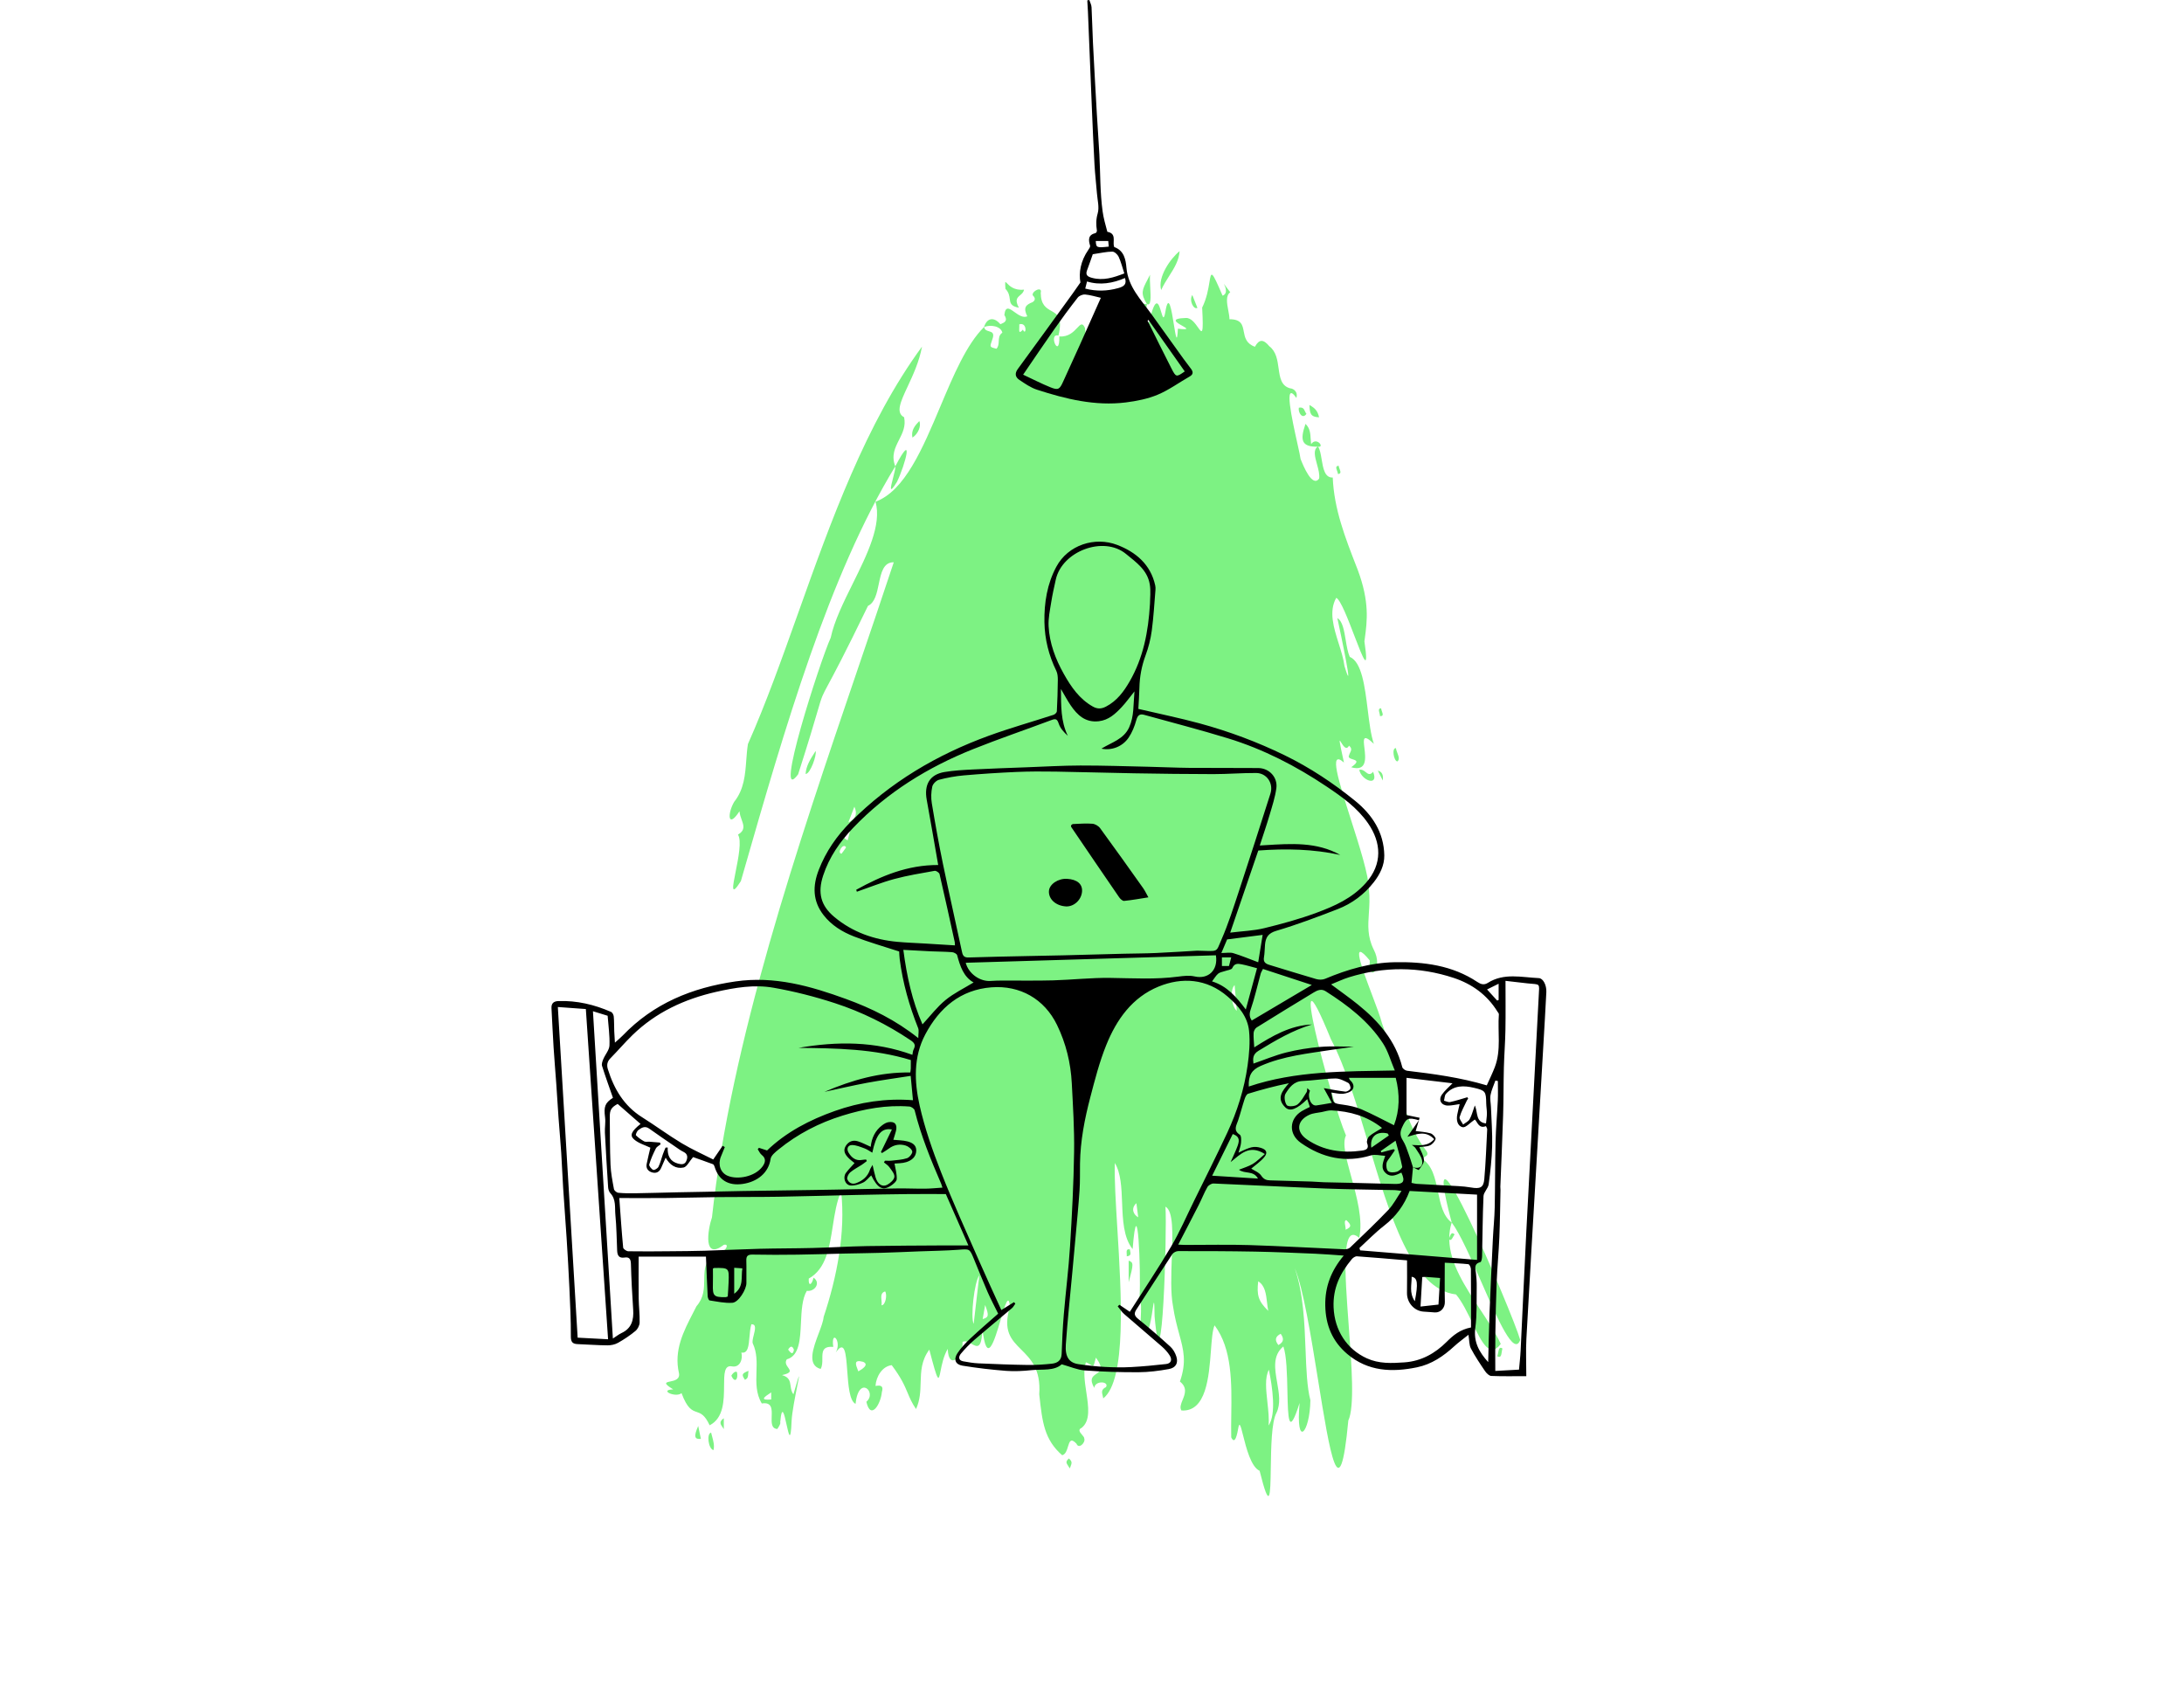 <svg width="400" height="310" viewBox="0 0 400 310" fill="none" xmlns="http://www.w3.org/2000/svg">
<path fill-rule="evenodd" clip-rule="evenodd" d="M212.669 53.122C211.974 50.77 214.387 47.329 216.041 46C215.928 47.727 215.046 49.115 214.122 50.569L214.122 50.569C213.609 51.377 213.083 52.205 212.669 53.122ZM160.356 91.889C165.704 89.923 168.983 82.14 172.219 74.46C174.634 68.727 177.026 63.051 180.235 59.897L180.229 59.899C180.755 58.181 182.06 57.996 183.216 59.381C183.939 59.096 184.658 58.795 183.951 57.695C184.131 55.96 184.875 56.492 185.804 57.156C186.532 57.676 187.374 58.278 188.147 57.932C187.372 56.354 187.845 55.828 189.13 55.334C189.688 54.949 189.62 54.527 189.142 54.086C188.925 53.307 190.957 52.355 190.608 53.628C190.63 55.851 191.611 56.407 192.534 56.931C193.638 57.557 194.658 58.135 193.852 61.461C191.876 60.931 194.1 66.006 194.02 61.621C195.699 61.752 196.643 60.746 197.295 60.05C197.903 59.402 198.259 59.023 198.721 60.084C198.859 62.041 199.005 61.739 199.342 61.042C199.751 60.196 200.44 58.769 201.737 60.092C202.323 59.927 202.301 59.396 202.281 58.922C202.25 58.195 202.226 57.603 204.41 58.675C205.667 58.478 204.912 56.551 204.507 55.78C206.522 57.526 206.647 56.442 205.98 54.953C207.647 56.708 207.656 56.689 207.825 56.346C207.979 56.034 208.265 55.453 210.051 55.696C210.065 55.785 209.996 56.165 209.907 56.657C209.621 58.227 209.128 60.932 210.489 58.923C211.682 53.773 212.25 55.708 212.669 57.132C212.945 58.074 213.157 58.792 213.44 57.085C214.04 53.471 214.581 56.856 214.998 59.465C215.335 61.567 215.59 63.166 215.732 60.2C217.948 60.464 217.351 60.129 216.525 59.664C215.513 59.096 214.157 58.334 217.181 58.237C218.152 58.179 218.9 59.239 219.418 59.974C220.188 61.066 220.45 61.436 220.176 56.338C221.026 54.624 221.317 52.849 221.509 51.673C221.837 49.671 221.88 49.408 223.914 54.154C225.025 53.731 224.33 52.332 224.18 52.03C224.162 51.993 224.152 51.973 224.154 51.972C224.156 51.971 224.178 52.002 224.229 52.072L224.229 52.073L224.23 52.073L224.23 52.073C224.359 52.255 224.674 52.696 225.319 53.524C224.453 54.167 224.712 55.542 224.958 56.849L224.958 56.849C225.067 57.425 225.173 57.989 225.179 58.47C227.371 58.464 227.571 59.528 227.795 60.718C227.992 61.769 228.208 62.919 229.836 63.512C230.627 62.075 231.398 62.115 232.486 63.424C233.747 64.391 233.967 65.965 234.174 67.45C234.407 69.122 234.624 70.68 236.296 71.128C236.689 71.124 237.789 71.594 237.436 72.879C235.007 69.46 236.647 76.849 237.624 81.253L237.624 81.253C237.921 82.594 238.157 83.658 238.199 84.056C238.737 85.425 240.363 89.339 241.599 87.657C241.725 86.92 241.463 85.967 241.207 85.035C240.831 83.672 240.468 82.353 241.35 81.813C238.428 81.863 238.028 80.708 239.102 77.636C239.937 78.421 239.996 79.414 240.057 80.446C240.075 80.744 240.093 81.045 240.13 81.346C241.129 79.921 242.655 82 241.43 81.812L241.401 81.812C241.752 82.307 241.9 83.196 242.055 84.125C242.329 85.767 242.623 87.532 244.092 87.46C244.33 93.238 246.369 98.469 248.479 103.88L248.479 103.88L248.681 104.399C250.86 110.253 250.389 113.768 249.968 116.909L249.967 116.911C249.942 117.098 249.918 117.283 249.894 117.467C250.793 123.593 249.612 120.507 248.084 116.52C246.906 113.444 245.523 109.831 244.731 109.498C243.328 111.984 244.269 114.965 245.188 117.876C245.631 119.28 246.069 120.668 246.236 121.975C248.175 128.423 245.505 115.837 244.935 113.207C245.888 113.745 246.175 115.473 246.465 117.221V117.221C246.652 118.346 246.84 119.479 247.208 120.309C249.414 121.234 249.971 125.735 250.5 130.006V130.006C250.793 132.372 251.077 134.668 251.628 136.244C249.564 134.273 249.698 135.382 249.891 136.985C250.114 138.843 250.418 141.366 247.469 140.524C248.996 139.47 248.394 139.278 247.756 139.074C247.302 138.929 246.829 138.778 247.091 138.307C247.129 138.151 247.202 138.002 247.274 137.856L247.274 137.856L247.274 137.856L247.274 137.856C247.473 137.453 247.663 137.067 247.067 136.569C246.582 137.548 245.972 136.548 245.628 135.984C245.227 135.326 245.19 135.265 246.144 139.664C243.259 137.105 245.225 143.245 247.405 150.054L247.405 150.054L247.405 150.055C248.993 155.015 250.695 160.33 250.717 162.894C250.896 164.502 250.8 165.918 250.709 167.26C250.558 169.496 250.42 171.528 251.592 173.906C253.467 177.443 250.564 180.242 250.877 175.918C247.251 171.512 249.413 177.24 251.308 182.258C252.096 184.346 252.838 186.31 253.097 187.372C254.135 190.221 254.807 193.122 255.471 195.986C256.692 201.262 257.885 206.411 261.283 210.866C261.665 211.49 261.269 211.706 260.902 211.907C260.709 212.013 260.524 212.114 260.464 212.267C262.358 213.428 262.862 215.857 263.362 218.266C263.829 220.516 264.293 222.749 265.88 223.914C265.582 224.849 265.441 225.784 265.431 226.717C265.461 226.649 265.49 226.578 265.519 226.508C265.714 226.034 265.898 225.584 266.414 226.094C266.321 226.2 266.233 226.36 266.145 226.521L266.145 226.521C265.941 226.893 265.732 227.275 265.432 227.032C265.517 231.391 268.368 235.707 271.098 239.839C272.524 241.997 273.917 244.106 274.865 246.144C272.823 248.866 271.367 245.838 269.668 242.306C268.776 240.451 267.817 238.457 266.671 237.083C258.584 236.145 254.573 222.709 250.606 209.419C248.508 202.395 246.423 195.41 243.755 190.335C235.232 169.43 243.699 201.399 246.517 207.964C245.787 209.392 246.575 212.251 247.477 215.52C248.499 219.223 249.665 223.452 248.934 226.725C245.608 223.784 246.299 233.094 247.015 242.758C247.56 250.104 248.12 257.654 246.943 260.184C245.353 277.252 243.544 266.027 241.408 252.774C240.113 244.739 238.698 235.958 237.139 232.285C238.714 236.833 238.926 242.334 239.115 247.26C239.252 250.819 239.378 254.078 239.997 256.462C239.913 262.468 237.263 265.443 238.022 256.956C235.976 263.439 235.895 259.694 235.79 254.85C235.723 251.758 235.647 248.217 235.043 246.606C233.048 248.268 233.475 250.714 233.908 253.203C234.249 255.157 234.594 257.137 233.774 258.783C232.873 260.449 232.801 265.154 232.744 268.896C232.668 273.854 232.619 277.119 230.699 269.381C229.12 268.676 228.234 265.145 227.666 262.885C227.274 261.324 227.035 260.37 226.825 261.376L226.816 261.426L226.796 261.536C226.627 262.49 226.218 264.794 225.5 263.255C225.469 261.917 225.488 260.515 225.508 259.086C225.588 253.298 225.675 247.05 222.449 242.74C222.064 243.625 221.933 245.353 221.783 247.348C221.416 252.2 220.93 258.627 216.378 258.337C216.031 257.795 216.3 257.131 216.592 256.409C217.025 255.339 217.508 254.144 216.105 253.041C217.357 249.426 216.771 247.27 215.968 244.322C215.577 242.884 215.134 241.256 214.829 239.178C214.383 236.808 214.502 233.514 214.615 230.373C214.775 225.932 214.924 221.796 213.452 221.004C213.777 225.504 212.805 256.426 211.464 241.093C211.424 237.665 211.331 238.295 211.106 239.816C210.765 242.117 210.123 246.457 208.907 241.864C208.915 241.63 208.927 241.393 208.939 241.154C208.999 239.931 209.06 238.673 208.714 237.56C208.979 232.891 208.369 217.097 207.441 228.78C205.76 226.671 205.634 223.427 205.511 220.266C205.404 217.517 205.3 214.83 204.177 213.006C204.083 215.855 204.345 220.141 204.639 224.935C205.389 237.186 206.342 252.755 202.054 256.129C202.039 255.956 201.994 255.78 201.95 255.605C201.805 255.033 201.663 254.472 202.564 254.057C203.21 252.977 200.528 252.796 200.416 254.206C199.462 252.533 200.137 252.076 200.791 251.632C201.507 251.146 202.199 250.676 200.717 248.653L200.711 248.677C200.428 249.763 200.331 250.136 200.164 250.17C200.076 250.188 199.97 250.115 199.809 250.003C199.608 249.863 199.321 249.664 198.878 249.508C198.368 251.051 198.666 253.043 198.959 254.998C199.356 257.641 199.742 260.215 198.103 261.517C197.362 261.831 197.8 262.345 198.188 262.799C198.399 263.045 198.594 263.274 198.577 263.444C198.886 264.218 197.545 265.487 197.168 264.427C196.1 263.296 195.878 264.031 195.605 264.935C195.401 265.608 195.169 266.375 194.538 266.531C191.257 263.674 190.895 260.406 190.373 255.69L190.339 255.382C190.657 250.786 188.772 248.91 187.054 247.202C185.238 245.394 183.609 243.773 184.975 239.315C184.732 236.774 184.061 239.041 183.261 241.743C182.117 245.605 180.711 250.356 179.912 243.249C179.844 247.212 178.956 246.708 177.93 246.126C177.386 245.817 176.803 245.486 176.283 245.787C176.476 248.481 173.721 251.126 173.577 247.055C172.813 248.345 172.489 249.978 172.269 251.087C171.879 253.053 171.817 253.368 170.205 247.192C168.731 249.174 168.674 251.17 168.616 253.195C168.571 254.8 168.524 256.423 167.772 258.072C166.998 256.936 166.63 256.058 166.236 255.119C165.692 253.822 165.099 252.408 163.319 250.034C161.585 250.239 160.461 252.118 160.348 253.84C161.456 253.636 161.822 253.945 161.513 254.96C161.324 257.152 159.465 260.22 158.674 256.739C160.71 255.025 157.273 251.7 156.691 257.124C155.577 256.592 155.364 253.684 155.173 251.085C154.945 247.973 154.749 245.305 153.078 247.7C154.239 245.602 152.151 243.373 152.612 246.694C150.604 246.512 150.608 247.636 150.612 248.852C150.614 249.516 150.616 250.207 150.291 250.729C147.76 250.016 148.93 246.906 149.941 244.22C150.376 243.064 150.782 241.987 150.849 241.214C153.282 233.899 154.884 225.789 154.057 218.197C153.225 220.068 152.874 222.321 152.524 224.565C151.911 228.496 151.303 232.401 148.123 234.18C148.031 235.678 148.693 235.376 148.999 234.011C150.372 234.923 149.26 236.613 147.766 236.424C146.903 237.887 146.798 240.099 146.695 242.266C146.549 245.345 146.406 248.335 144.105 248.966C143.707 249.577 144.054 250.065 144.348 250.477C144.747 251.038 145.046 251.457 143.229 251.853C144.575 252.228 144.683 253.004 144.8 253.839C144.871 254.355 144.946 254.893 145.317 255.374C146.61 250.865 146.454 251.65 146.012 253.87C145.636 255.757 145.054 258.682 144.98 260.272C144.821 264.414 144.457 262.746 144.054 260.902C143.651 259.056 143.209 257.033 142.896 260.477C143.002 260.719 142.735 261.142 142.506 261.507C142.458 261.583 142.411 261.656 142.37 261.725C141.257 261.652 141.295 260.558 141.334 259.442C141.381 258.111 141.428 256.749 139.524 257.052C138.425 255.216 138.487 253.237 138.549 251.262C138.604 249.498 138.659 247.738 137.886 246.088C137.738 245.775 137.89 245.163 138.047 244.536C138.299 243.529 138.561 242.481 137.609 242.555C137.408 243.244 137.336 244.071 137.267 244.86C137.125 246.49 136.997 247.96 135.782 247.722C136.095 248.906 135.533 250.508 134.092 250.263C132.633 249.951 132.624 251.633 132.612 253.792C132.598 256.411 132.58 259.731 129.969 261.047C129.079 259.115 128.336 258.86 127.595 258.606C126.741 258.313 125.89 258.021 124.822 255.161C123.758 256.06 120.558 254.571 123.3 254.475C121.408 253.31 121.909 253.204 122.751 253.027H122.751C123.522 252.864 124.58 252.641 124.348 251.488C123.399 247.307 125.179 243.86 126.949 240.435L126.949 240.435C127.155 240.035 127.362 239.635 127.564 239.235C128.939 237.669 128.961 235.959 128.982 234.363C129.009 232.219 129.034 230.282 132.337 229.182C132.923 228.985 133.622 227.764 132.562 227.993C128.744 230.928 129.603 225.275 130.398 222.967C133.897 190.679 145.982 155.182 157.141 122.407L157.141 122.407L157.141 122.406L157.141 122.406L157.141 122.406C159.388 115.805 161.598 109.314 163.693 102.982C161.783 102.951 161.371 104.93 160.95 106.95C160.596 108.65 160.235 110.38 158.971 110.967C154.683 119.823 152.722 123.464 151.687 125.386C151.152 126.378 150.865 126.912 150.631 127.468C150.36 128.116 150.162 128.794 149.734 130.263L149.733 130.263C149.172 132.188 148.214 135.47 146.176 141.82C141.487 148.148 150.227 120.96 152.146 116.796C152.786 113.753 154.478 110.334 156.185 106.885C158.839 101.524 161.527 96.092 160.352 91.893L160.356 91.889ZM152.821 248.091C152.92 247.962 153.006 247.831 153.078 247.7C152.996 247.818 152.91 247.948 152.821 248.091ZM181.124 60.667C180.723 60.548 180.31 60.427 180.263 59.886C181.387 59.434 183.288 59.691 183.582 60.931C182.98 61.333 182.95 61.92 182.919 62.506C182.893 63.003 182.868 63.498 182.494 63.878L182.484 63.875C181.872 63.721 181.564 63.643 181.462 63.454C181.358 63.263 181.465 62.959 181.68 62.346L181.731 62.2C182.2 60.984 181.674 60.828 181.124 60.667ZM232.337 261.091C233.79 259.011 233.028 254.001 232.401 250.877C231.621 252.242 231.876 254.559 232.129 256.865C232.294 258.367 232.459 259.864 232.337 261.091ZM230.442 234.678C230.149 237.167 230.434 238.307 232.281 240.09C232.182 239.603 232.122 239.087 232.062 238.572C231.88 237.008 231.698 235.445 230.442 234.678ZM179.362 233.598C178.451 234.718 177.716 241.282 178.326 242.475C178.497 241.013 178.661 239.606 178.822 238.228C179.004 236.66 179.183 235.13 179.362 233.598ZM226.122 180.422C225.171 181.342 225.604 184.437 226.52 185.132L226.51 185.013L226.509 185.008C226.376 183.45 226.247 181.936 226.122 180.422ZM157.201 251.171C157.835 250.813 159.304 249.934 158.056 249.416C156.339 248.966 156.694 249.875 157.112 250.942L157.112 250.943L157.112 250.944L157.113 250.946C157.142 251.02 157.172 251.095 157.201 251.171ZM155.9 151.335C154.378 151.408 153.977 153.543 155.258 153.889C155.482 153.002 155.691 152.17 155.9 151.335ZM155.378 150.633C156.715 149.99 157.08 149.055 156.478 147.75C156.141 148.633 155.804 149.517 155.378 150.633ZM161.456 239.07C162.179 239.07 162.536 237.147 162.111 236.529C161.312 236.754 161.378 237.46 161.444 238.169C161.473 238.482 161.502 238.797 161.456 239.07ZM234.136 246.353C235.167 245.803 235.167 245.132 234.557 244.285C233.549 244.803 233.425 245.453 234.136 246.353ZM179.976 241.595C181.101 241.266 181.153 240.949 180.43 239.018C180.356 239.444 180.281 239.869 180.201 240.318L180.201 240.32L180.2 240.326L180.089 240.957L180.03 241.289L179.976 241.595ZM208.132 220.369C207.08 221.313 207.57 222.461 208.465 222.951L208.374 222.237C208.286 221.556 208.21 220.962 208.132 220.369ZM186.678 60.054V60.054C186.651 60.698 186.63 61.181 187.348 60.373C187.926 61.706 188.231 58.936 186.681 59.401C186.697 59.609 186.687 59.84 186.678 60.053V60.054V60.054V60.054ZM154.96 155.202C154.443 154.25 153.222 156.274 154.121 156.362C154.373 156.053 154.6 155.724 154.828 155.394L154.829 155.392L154.899 155.29L154.96 155.202ZM144.345 247.184C144.883 247.919 145.253 248.171 145.405 247.204C145.136 246.497 144.799 246.441 144.345 247.184ZM246.573 223.469C246.216 223.55 246.294 223.996 246.376 224.464C246.423 224.736 246.472 225.016 246.437 225.235C247.685 224.693 247.421 224.264 246.573 223.469ZM141.246 256.321V255.021C139.849 255.928 139.134 256.486 141.246 256.321ZM163.97 85.413C151.789 105.378 143.657 133.667 136.239 159.474L135.69 161.384C133.793 164.365 134.172 162.468 134.73 159.674C135.229 157.175 135.872 153.959 135.16 152.869C136.52 152.045 136.214 151.194 135.84 150.155C135.668 149.676 135.481 149.157 135.437 148.581C133.329 151.837 133.16 149.127 134.457 146.871C136.286 144.587 136.486 141.867 136.682 139.206C136.756 138.21 136.829 137.222 136.986 136.268C140.228 128.98 143.135 120.83 146.131 112.428C152.177 95.473 158.59 77.492 168.863 63.492C168.369 66.22 167.213 68.697 166.253 70.756C164.943 73.564 163.996 75.594 165.587 76.416C165.936 78.042 165.297 79.305 164.661 80.563C163.932 82.003 163.207 83.438 163.97 85.405V85.413ZM278.427 245.409C277.038 240.499 259.224 198.942 265.881 223.906C267.425 225.954 269.4 230.453 271.34 234.877C274.372 241.787 277.323 248.511 278.427 245.409ZM163.958 85.441C167.523 78.596 165.809 85.116 164.279 88.259C162.721 90.778 163.135 89.184 163.564 87.536L163.564 87.535C163.8 86.628 164.04 85.703 163.958 85.441ZM187.548 53.046L187.548 53.042V53.046L187.548 53.046ZM184.42 51.873C184.841 52.312 185.745 53.258 187.548 53.046C187.469 53.532 187.15 53.803 186.842 54.066C186.314 54.515 185.818 54.938 186.613 56.358C185.113 56.092 185.035 55.499 184.935 54.739C184.863 54.191 184.779 53.556 184.144 52.893C184.055 51.491 184.061 51.497 184.42 51.873ZM210.047 55.691C208.862 53.718 209.17 53.128 210.183 51.187C210.319 50.925 210.469 50.638 210.629 50.32C210.577 50.942 210.622 51.79 210.667 52.631V52.631V52.632V52.632V52.632V52.632V52.632C210.76 54.397 210.852 56.132 210.047 55.691ZM250.128 141.413C249.8 141.153 249.442 140.871 248.946 141.009C249.396 143.037 252.612 144.097 251.48 141.355C250.924 142.041 250.55 141.746 250.128 141.413ZM147.545 141.76C147.639 140.262 148.425 139.04 149.211 137.816C149.267 137.729 149.324 137.641 149.38 137.553C149.625 138.231 148.428 141.748 147.545 141.76ZM168.366 77.118C168.779 78.002 168.137 79.507 167.113 80.146C166.844 78.833 167.535 77.978 168.366 77.118ZM206.715 230.888C207.626 231.229 207.638 231.454 206.715 234.859V230.888ZM241.591 76.432C240.009 76.372 239.885 75.713 239.825 74.175C240.909 74.79 241.322 75.28 241.591 76.432ZM130.242 262.392C130.296 262.628 130.361 262.865 130.427 263.104C130.654 263.927 130.886 264.766 130.671 265.6C129.716 265.355 129.374 262.516 130.242 262.392ZM128.129 262.39C128.054 262.031 127.972 261.637 127.877 261.175C127.026 263.106 127.186 263.652 128.367 263.536C128.292 263.169 128.216 262.804 128.13 262.392L128.129 262.39ZM255.679 137.027C255.69 137.283 255.806 137.59 255.925 137.904C256.152 138.502 256.387 139.124 255.924 139.464C255.257 139.379 254.852 136.93 255.679 137.027ZM239.005 75.33C238.825 74.93 238.637 74.513 237.877 74.681C237.713 75.589 238.584 76.878 239.275 75.786C239.157 75.668 239.082 75.501 239.005 75.33ZM134.987 251.351C135.228 252.644 134.586 253.379 133.951 251.986C133.971 251.801 134.698 250.91 134.987 251.351ZM274.39 247.754L274.39 247.755C274.345 247.996 274.299 248.235 274.223 248.396C274.876 248.779 274.962 248.189 275.048 247.605C275.081 247.381 275.114 247.158 275.178 246.991C274.614 246.571 274.5 247.172 274.39 247.754ZM195.935 268.948C195.84 268.79 195.75 268.654 195.67 268.533C195.269 267.924 195.124 267.704 195.771 267.121C196.41 267.733 196.341 267.908 195.99 268.808L195.935 268.948ZM218.37 54.033C217.727 55.013 218.618 56.796 219.309 56.386C219.177 56.057 219.05 55.738 218.924 55.421L218.908 55.382L218.905 55.375C218.73 54.934 218.555 54.496 218.37 54.033ZM206.707 52.616V54.439C206.564 54.283 206.431 54.15 206.314 54.033L206.314 54.033C205.709 53.429 205.543 53.262 206.707 52.616ZM132.331 261.394C132.417 261.513 132.502 261.631 132.566 261.749V259.758C131.611 260.394 131.979 260.905 132.331 261.394ZM253.254 142.948L253.253 142.947L253.251 142.942C252.971 142.382 252.691 141.822 252.351 141.15C253.1 141.318 253.401 141.918 253.254 142.948ZM137.028 251.661C137.04 251.493 137.053 251.299 137.087 251.07C135.81 251.588 135.822 251.769 136.436 252.72C136.974 252.45 136.992 252.182 137.028 251.661ZM206.963 229.004L206.973 229.055L206.973 229.055C207.091 229.609 207.177 230.019 206.361 230.097C206.378 229.946 206.367 229.778 206.355 229.615C206.324 229.149 206.294 228.722 206.927 228.829C206.939 228.888 206.951 228.947 206.963 229.004ZM252.644 130.589C252.694 130.787 252.745 130.986 252.736 131.145C253.422 131.211 253.268 130.766 253.103 130.291C253.036 130.099 252.968 129.902 252.953 129.732C252.423 129.721 252.532 130.153 252.644 130.589ZM244.892 86.245C244.963 86.444 245.036 86.644 245.048 86.814C245.682 86.794 245.515 86.343 245.342 85.877C245.269 85.68 245.195 85.48 245.18 85.308C244.562 85.328 244.725 85.781 244.892 86.245Z" fill="#7DF283"/>
<path fill-rule="evenodd" clip-rule="evenodd" d="M204.599 99.797C207.993 101.088 210.737 103.357 211.581 107.233C211.638 107.494 211.646 107.776 211.624 108.044C211.414 110.541 211.278 113.049 210.943 115.53C210.736 117.058 210.348 118.591 209.812 120.036C209.094 121.974 208.727 123.938 208.682 125.99C208.652 127.322 208.551 128.653 208.489 129.838C212.343 130.74 216.059 131.5 219.713 132.491C225.083 133.949 230.295 135.896 235.299 138.337C239.91 140.587 244.182 143.42 248.168 146.655C251.327 149.218 253.455 152.446 253.533 156.653C253.567 158.48 252.734 160.149 251.603 161.591C249.849 163.825 247.622 165.496 244.995 166.512C241.297 167.942 237.579 169.352 233.781 170.472C232.277 170.915 231.815 171.676 231.69 172.988C231.615 173.771 231.63 174.567 231.495 175.338C231.344 176.202 231.779 176.51 232.49 176.724C235.347 177.584 238.191 178.491 241.058 179.318C241.563 179.464 242.22 179.473 242.694 179.273C246.784 177.549 251.014 176.313 255.453 176.233C260.767 176.137 265.978 176.792 270.572 179.85C271.213 180.277 271.797 180.46 272.493 180.019C275.458 178.144 278.691 179.007 281.842 179.146C282.632 179.18 283.273 180.445 283.211 181.719C283.046 185.018 282.848 188.314 282.657 191.611C282.22 199.147 281.779 206.683 281.341 214.219C280.74 224.539 280.12 234.859 279.559 245.181C279.44 247.373 279.542 249.576 279.542 252.049C277.289 252.049 275.204 252.096 273.124 252.009C272.73 251.992 272.255 251.519 271.993 251.136C271.074 249.784 270.156 248.42 269.396 246.977C269.065 246.347 269.119 245.512 268.948 244.471C267.964 245.259 267.119 245.861 266.361 246.559C264.373 248.385 262.198 249.878 259.515 250.43C254.939 251.372 250.545 251.198 246.758 247.995C244.029 245.686 242.79 242.721 242.724 239.124C242.661 235.69 243.769 232.755 246.105 229.965C244.184 229.837 242.526 229.691 240.864 229.622C237.189 229.469 233.513 229.304 229.836 229.236C225.154 229.149 220.471 229.139 215.789 229.144C215.415 229.144 214.896 229.415 214.692 229.725C212.472 233.089 210.307 236.489 208.114 239.871C207.679 240.543 207.74 240.979 208.414 241.527C210.443 243.176 212.422 244.89 214.355 246.651C214.849 247.101 215.227 247.774 215.438 248.418C215.836 249.632 215.379 250.513 214.07 250.75C212.241 251.082 210.369 251.322 208.514 251.329C205.232 251.342 201.943 251.243 198.671 251C197.323 250.901 196.01 250.309 194.457 249.879C193.036 251.144 190.908 250.743 188.932 250.947C187.388 251.107 185.812 251.199 184.27 251.079C181.595 250.872 178.92 250.559 176.273 250.127C174.967 249.913 174.613 248.974 175.359 247.841C176.012 246.851 176.855 245.964 177.722 245.147C179.348 243.615 181.051 242.166 182.813 240.604C182.165 239.284 181.471 237.986 180.882 236.641C180.004 234.634 179.2 232.595 178.365 230.57C177.581 228.668 177.587 228.746 175.577 228.897C173.215 229.074 170.842 229.097 168.474 229.188C166.138 229.278 163.802 229.386 161.466 229.455C159.25 229.521 157.032 229.543 154.815 229.592C151.894 229.658 148.974 229.757 146.053 229.795C143.322 229.83 140.589 229.841 137.859 229.783C136.985 229.765 136.657 230.012 136.688 230.895C136.735 232.258 136.682 233.623 136.704 234.987C136.723 236.149 135.272 238.528 134.143 238.609C132.766 238.706 131.355 238.387 129.97 238.179C129.812 238.155 129.627 237.688 129.613 237.418C129.486 234.983 129.395 232.546 129.295 230.159H116.968C116.968 232.855 116.942 235.339 116.977 237.823C116.998 239.294 117.189 240.765 117.149 242.233C117.134 242.762 116.792 243.431 116.382 243.77C115.391 244.588 114.309 245.316 113.189 245.945C112.629 246.26 111.903 246.411 111.254 246.407C109.456 246.395 107.658 246.246 105.859 246.183C104.921 246.151 104.546 245.864 104.552 244.776C104.57 241.818 104.418 238.857 104.285 235.899C104.147 232.862 103.97 229.827 103.778 226.793C103.584 223.724 103.338 220.658 103.141 217.59C103.003 215.45 102.931 213.305 102.791 211.166C102.649 208.999 102.448 206.837 102.292 204.671C102.143 202.616 102.028 200.559 101.882 198.504C101.726 196.291 101.531 194.08 101.392 191.865C101.24 189.457 101.132 187.047 101.005 184.638C100.957 183.728 101.454 183.371 102.29 183.346C105.658 183.24 108.855 183.992 111.921 185.337C112.166 185.445 112.381 185.877 112.409 186.177C112.491 187.071 112.465 187.974 112.498 188.872C112.52 189.489 112.569 190.104 112.621 190.964C113.22 190.422 113.656 190.072 114.039 189.673C119.697 183.776 126.741 180.904 134.707 179.752C141.843 178.721 148.437 180.594 154.968 182.976C159.594 184.662 164.01 186.809 168.184 190.134C168.184 189.344 168.339 188.758 168.16 188.307C166.535 184.227 165.341 180.037 164.782 175.674C164.713 175.137 164.707 174.592 164.687 174.269C161.847 173.339 159.084 172.561 156.42 171.523C154.277 170.688 152.293 169.483 150.834 167.603C148.833 165.026 148.811 162.269 149.958 159.319C151.272 155.939 153.256 153.086 155.818 150.516C163.029 143.279 171.572 138.228 181.082 134.762C184.989 133.339 189.003 132.212 192.959 130.921C193.21 130.84 193.548 130.518 193.561 130.292C193.663 128.38 193.722 126.464 193.74 124.548C193.745 123.985 193.701 123.357 193.462 122.865C192.087 120.047 191.344 117.097 191.287 113.953C191.222 110.397 191.791 106.933 193.456 103.823C195.623 99.773 200.545 98.254 204.599 99.797ZM275.733 179.646C275.733 182.769 275.771 185.7 275.72 188.627C275.681 190.906 275.496 193.181 275.437 195.459C275.361 198.396 275.389 201.336 275.297 204.273C275.161 208.631 274.958 212.987 274.788 217.343C274.78 217.538 274.821 217.735 274.817 217.93C274.753 220.821 274.727 223.714 274.606 226.603C274.491 229.347 274.228 232.087 274.115 234.832C273.983 238.04 273.923 241.252 273.871 244.462C273.834 246.681 273.864 248.901 273.864 251.094C275.339 251.013 276.725 250.936 278.206 250.853C278.306 249.702 278.447 248.539 278.503 247.372C278.859 240.11 279.17 232.846 279.545 225.585C280.287 211.218 281.067 196.854 281.815 182.487C281.947 179.941 282.177 180.368 279.746 180.107C278.377 179.96 277.009 179.793 275.733 179.646ZM212.217 180.685C207.36 182.666 204.499 186.731 202.61 191.41C201.365 194.492 200.53 197.754 199.686 200.982C198.648 204.947 197.863 208.97 197.804 213.097C197.781 214.739 197.827 216.386 197.717 218.023C197.529 220.843 197.247 223.656 196.997 226.471C196.807 228.617 196.605 230.761 196.408 232.906C195.998 237.35 195.52 241.788 195.206 246.238C195.044 248.531 195.813 249.596 197.514 249.85C199.131 250.092 200.764 250.269 202.395 250.36C203.989 250.449 205.595 250.468 207.189 250.384C209.318 250.272 211.444 250.064 213.564 249.827C214.51 249.721 214.7 249.027 214.254 248.297C213.872 247.673 213.351 247.105 212.798 246.62C210.509 244.616 208.174 242.666 205.883 240.665C205.43 240.269 205.099 239.734 204.711 239.263L205.019 238.97C205.644 239.394 206.27 239.82 206.922 240.262C209.464 236.273 212.101 232.356 214.499 228.296C216.063 225.647 217.289 222.796 218.65 220.027C220.698 215.861 222.786 211.713 224.753 207.509C226.592 203.58 227.894 199.45 228.497 195.149C228.789 193.06 228.979 190.896 228.766 188.813C228.496 186.175 226.806 184.216 224.833 182.513C220.998 179.202 216.455 178.957 212.217 180.685ZM181.591 180.832C175.921 181.266 172.052 184.578 169.468 189.455C167.269 193.604 167.454 198.124 168.427 202.468C169.36 206.63 170.794 210.71 172.354 214.69C174.511 220.191 176.975 225.573 179.343 230.989C180.638 233.951 182.008 236.88 183.396 239.941C184.278 239.391 184.996 238.943 185.715 238.496C185.796 238.587 185.877 238.678 185.958 238.77C185.754 239.048 185.595 239.381 185.339 239.598C183.069 241.524 180.761 243.406 178.51 245.355C177.602 246.141 176.754 247.015 175.986 247.938C175.539 248.476 175.48 249.162 176.434 249.335C177.35 249.501 178.277 249.662 179.204 249.703C182.206 249.837 185.21 249.955 188.214 249.998C189.689 250.019 191.173 249.922 192.641 249.765C193.626 249.659 194.395 249.214 194.44 247.997C194.529 245.584 194.634 243.169 194.835 240.764C195.184 236.591 195.72 232.431 195.98 228.254C196.337 222.501 196.635 216.739 196.721 210.978C196.784 206.789 196.514 202.591 196.298 198.403C196.105 194.677 195.238 191.113 193.596 187.727C191.271 182.933 186.784 180.435 181.591 180.832ZM248.525 230.098C248.222 230.077 247.807 230.354 247.59 230.614C245.471 233.162 244.105 235.874 244.247 239.432C244.417 243.681 246.683 247.117 250.342 248.785C252.558 249.794 254.874 249.691 257.222 249.524C260.312 249.304 262.829 247.885 264.946 245.772C266.158 244.563 267.385 243.523 269.417 243.127C269.417 239.567 269.429 236 269.397 232.433C269.394 232.122 269.126 231.565 268.936 231.544C267.596 231.396 266.244 231.358 264.608 231.27C264.608 233.779 264.571 236.119 264.624 238.458C264.649 239.526 263.885 240.43 262.797 240.377C262.133 240.344 261.47 240.262 260.806 240.235C259.05 240.162 257.66 238.603 257.691 236.797C257.726 234.854 257.7 232.909 257.7 230.842C254.503 230.573 251.516 230.304 248.525 230.098ZM273.885 197.911C273.576 198.792 273.16 199.654 272.99 200.561C272.858 201.268 273.042 202.032 273.069 202.772C273.157 205.153 273.351 207.538 273.287 209.915C273.224 212.255 272.963 214.597 272.649 216.918C272.547 217.67 271.737 218.35 271.704 219.083C271.539 222.753 271.532 226.43 271.443 230.104C271.435 230.471 271.321 231.109 271.138 231.155C269.894 231.475 270.221 232.326 270.318 233.161C270.412 233.972 270.472 234.793 270.459 235.609C270.415 238.151 270.539 240.722 270.202 243.227C269.859 245.779 270.909 247.654 272.562 249.477C272.644 246.431 272.694 243.383 272.813 240.339C272.988 235.87 273.203 231.402 273.419 226.935C273.512 225.018 273.715 223.105 273.755 221.188C273.842 217.148 273.812 213.106 273.913 209.067C273.975 206.554 274.209 204.046 274.325 201.533C274.379 200.355 274.334 199.172 274.334 197.991L273.885 197.911ZM102.169 184.439C103.385 204.738 104.589 224.828 105.797 244.998C107.762 245.102 109.419 245.189 111.369 245.292C110.007 225.053 108.659 205.026 107.299 184.81L105.279 184.664C104.266 184.59 103.241 184.516 102.169 184.439ZM108.598 185.212C109.82 205.264 111.029 225.119 112.249 245.158C112.97 244.693 113.369 244.365 113.823 244.156C115.689 243.294 116.092 241.751 115.966 239.871C115.778 237.075 115.629 234.275 115.551 231.474C115.526 230.594 115.244 230.19 114.395 230.323C113.365 230.484 113.071 229.939 113.032 229.06C112.937 226.878 112.917 224.689 112.707 222.517C112.577 221.173 112.871 219.694 111.785 218.534C111.54 218.273 111.402 217.827 111.377 217.455C111.157 214.127 110.957 210.797 110.79 207.465C110.743 206.528 110.938 205.569 110.818 204.646C110.564 202.693 110.796 202.004 112.262 201.068C111.582 199.108 110.878 197.179 110.264 195.22C110.151 194.857 110.339 194.351 110.504 193.96C110.859 193.116 111.592 192.316 111.625 191.476C111.696 189.67 111.421 187.851 111.288 186.039C110.436 185.777 109.668 185.541 108.598 185.212ZM260.484 233.9C260.375 235.759 260.273 237.494 260.167 239.302C261.296 239.177 262.322 239.064 263.457 238.939C263.554 237.328 263.651 235.717 263.75 234.071C262.765 233.995 261.95 233.927 261.134 233.871C260.947 233.858 260.756 233.886 260.484 233.9ZM258.545 233.844C258.568 235.3 258.055 236.778 259.125 238.327C259.756 235.035 259.636 234.043 258.545 233.844ZM130.82 232.232C130.751 232.233 130.683 232.29 130.571 232.341C130.571 233.279 130.594 234.236 130.566 235.191C130.501 237.367 130.724 237.607 132.898 237.584C132.971 237.583 133.043 237.541 133.289 237.463C133.342 236.593 133.412 235.738 133.443 234.882C133.54 232.209 133.535 232.208 130.82 232.232ZM134.47 232.2V236.958C136.301 235.63 135.677 233.921 135.966 232.302C135.422 232.265 135.019 232.237 134.47 232.2ZM258.173 218.131C257.188 220.749 255.646 222.828 253.478 224.507C251.884 225.742 250.473 227.213 248.98 228.579L249.115 229.007C256.167 229.583 263.219 230.159 270.524 230.755V218.801C266.502 218.583 262.342 218.357 258.173 218.131ZM166.281 218.701C163.129 218.736 159.977 218.792 156.825 218.86C152.076 218.964 147.329 219.111 142.581 219.189C138.917 219.249 135.252 219.214 131.589 219.253C128.393 219.288 125.198 219.386 122.002 219.42C119.244 219.449 116.485 219.426 113.424 219.426C113.667 222.712 113.857 225.611 114.134 228.503C114.159 228.765 114.743 229.168 115.073 229.174C117.606 229.22 120.139 229.19 122.672 229.168C124.813 229.15 126.955 229.139 129.096 229.075C132.439 228.976 135.78 228.806 139.124 228.72C142.354 228.638 145.586 228.656 148.816 228.573C152.161 228.488 155.504 228.284 158.85 228.224C163.563 228.14 168.277 228.136 172.991 228.104C174.386 228.094 175.782 228.102 177.36 228.102C175.896 224.77 174.505 221.603 173.228 218.697C170.781 218.697 168.531 218.677 166.281 218.701ZM222.258 216.764C221.883 216.749 221.327 217.084 221.136 217.418C220.539 218.463 220.105 219.601 219.557 220.677C218.34 223.071 217.092 225.449 215.792 227.956C216.294 227.978 216.712 228.012 217.129 228.013C221.032 228.018 224.938 227.921 228.836 228.042C234.629 228.223 240.416 228.562 246.207 228.81C246.555 228.824 247.014 228.732 247.249 228.507C249.622 226.232 252.013 223.971 254.28 221.593C255.194 220.634 255.816 219.394 256.683 218.117C256.054 218.043 255.753 217.981 255.45 217.974C251.232 217.878 247.011 217.849 242.795 217.684C235.948 217.413 229.105 217.043 222.258 216.764ZM113.123 202.188C111.972 202.819 111.671 203.285 111.683 204.548C111.71 207.473 111.692 210.401 111.816 213.321C111.879 214.817 112.17 216.308 112.445 217.785C112.496 218.061 112.941 218.434 113.233 218.462C114.281 218.564 115.342 218.568 116.397 218.551C118.889 218.512 121.381 218.435 123.872 218.379C125.467 218.344 127.061 218.321 128.656 218.289C131.108 218.24 133.56 218.184 136.013 218.138C137.608 218.108 139.203 218.091 140.799 218.068C143.447 218.029 146.096 217.992 148.744 217.952C150.185 217.93 151.625 217.907 153.065 217.88C156.845 217.807 160.624 217.716 164.403 217.665C166.078 217.643 167.754 217.728 169.428 217.711C170.461 217.701 171.492 217.59 172.606 217.519C172.508 217.218 172.456 216.992 172.365 216.783C170.475 212.409 168.67 208.005 167.517 203.359C167.442 203.059 166.907 202.694 166.562 202.667C162.364 202.345 158.306 203.09 154.306 204.329C150.006 205.661 146.082 207.692 142.589 210.533C142.003 211.01 141.223 211.628 141.131 212.268C140.77 214.798 138.721 216.456 136.021 216.844C133.395 217.221 131.61 216.125 130.873 213.678C130.822 213.509 130.711 213.28 130.573 213.229C129.25 212.734 127.915 212.272 126.939 211.926C126.253 212.714 125.809 213.709 125.185 213.839C123.808 214.126 122.659 213.383 121.913 212.026C121.609 212.72 121.346 213.308 121.094 213.9C120.762 214.682 120.147 214.963 119.382 214.719C118.691 214.499 118.277 213.969 118.435 213.188C118.64 212.175 118.892 211.172 119.115 210.203C118.184 209.752 116.974 209.425 116.124 208.683C115.269 207.936 115.68 207.166 117.315 205.853C115.945 204.656 114.573 203.455 113.123 202.188ZM164.089 207.173C163.954 207.707 163.773 208.228 163.613 208.756C164.464 208.843 165.329 208.84 166.147 209.042C166.982 209.248 167.845 209.657 167.812 210.76C167.778 211.93 166.933 212.548 165.989 212.845C165.231 213.083 164.393 213.05 163.831 213.112C163.982 214.019 164.278 214.99 164.239 215.947C164.221 216.382 163.597 216.891 163.141 217.185C161.661 218.143 160.745 217.641 159.565 215.281C159.064 215.737 158.635 216.325 158.067 216.595C157.369 216.926 156.543 217.178 155.794 217.127C154.778 217.056 154.307 215.66 154.941 214.81C155.434 214.149 156.023 213.568 156.509 213.02C156.134 212.706 155.703 212.409 155.347 212.033C154.785 211.439 154.372 210.752 154.889 209.903C155.408 209.051 156.206 208.758 157.1 209.026C157.872 209.257 158.598 209.66 159.474 210.044C159.634 208.413 160.299 207.051 161.577 206.092C161.912 205.841 162.309 205.6 162.704 205.533C163.891 205.333 164.397 205.956 164.089 207.173ZM257.605 197.408V204.225C258.411 204.395 259.208 204.561 260.004 204.728C259.747 205.595 259.491 206.461 259.284 207.156C260.069 207.264 261.068 207.313 262.006 207.577C262.403 207.689 262.997 208.345 262.928 208.599C262.802 209.07 262.326 209.595 261.866 209.791C261.267 210.045 260.543 210 259.943 210.075C260.259 210.898 260.769 211.677 260.795 212.472C260.815 213.077 260.252 213.725 259.854 214.286C259.815 214.341 259.23 214.005 258.838 213.807L258.781 213.779L258.789 213.805C258.701 214.74 258.612 215.675 258.52 216.651C258.937 216.733 259.194 216.815 259.456 216.83C261.215 216.933 262.976 217.008 264.735 217.117C266.296 217.215 267.876 217.224 269.41 217.492C271.035 217.775 271.708 217.562 271.848 215.97C272.117 212.936 272.223 209.887 272.38 206.844C272.389 206.671 272.25 206.49 272.157 206.255C270.784 206.806 270.563 205.37 270.106 205.047C269.246 205.627 268.461 206.567 267.892 206.451C266.91 206.249 266.695 205.133 266.903 204.112C267.032 203.478 267.191 202.85 267.338 202.217C266.603 202.316 265.887 202.499 265.173 202.49C263.967 202.475 263.403 201.476 264.079 200.493C264.589 199.753 265.311 199.16 266.027 198.408C263.159 198.068 260.3 197.728 257.605 197.408ZM159.764 211.118C159.279 210.844 158.838 210.517 158.347 210.336C157.604 210.063 156.827 209.732 156.062 209.72C155.279 209.709 155.003 210.42 155.404 211.096C155.955 212.024 156.74 212.672 157.911 212.44C158.148 212.393 158.393 212.394 158.635 212.373L158.758 212.656C158.449 212.885 158.15 213.131 157.829 213.341C157.117 213.807 156.344 214.19 155.698 214.739C155.39 215.001 155.07 215.663 155.184 215.969C155.439 216.647 156.076 216.972 156.814 216.694C157.986 216.252 158.911 215.519 159.337 214.227C159.414 213.994 159.571 213.79 159.81 213.36C160.033 214.291 160.167 214.987 160.369 215.66C160.739 216.894 161.605 217.482 162.518 216.983C163.065 216.684 163.753 216.078 163.807 215.547C163.863 214.991 163.28 214.326 162.889 213.775C162.638 213.421 162.232 213.187 161.895 212.899L162.078 212.582C162.492 212.582 162.912 212.621 163.321 212.574C164.268 212.463 165.245 212.425 166.138 212.125C166.563 211.983 167.151 211.236 167.081 210.895C166.989 210.453 166.365 209.964 165.88 209.814C164.811 209.481 163.743 209.654 162.794 210.365C162.392 210.666 161.954 210.916 161.532 211.189C161.469 211.124 161.408 211.059 161.345 210.995C162.005 209.639 162.665 208.283 163.352 206.871C161.445 206.528 160.459 207.761 159.764 211.118ZM236.062 198.398C233.474 198.915 231.02 199.576 228.593 200.323C228.3 200.414 228.068 200.939 227.946 201.309C227.521 202.601 227.192 203.924 226.758 205.212C226.444 206.147 225.82 207.014 227.066 207.823C227.351 208.008 227.34 208.806 227.295 209.306C227.243 209.898 227.007 210.473 226.833 211.117C229.026 210.025 229.68 209.884 230.877 210.222C231.956 210.527 232.247 211.116 231.529 211.963C230.848 212.768 229.937 213.376 229.167 214.037C229.733 214.413 230.588 214.715 230.994 215.32C231.446 215.994 231.915 216.172 232.616 216.189C235.154 216.25 237.692 216.325 240.229 216.406C240.973 216.43 241.714 216.513 242.457 216.532C246.791 216.638 251.126 216.709 255.459 216.845C257.039 216.894 257.4 216.358 256.664 214.764C255.747 215.193 254.79 215.713 253.843 214.9C252.768 213.977 253.315 212.865 253.703 211.694C252.758 211.649 251.857 211.378 251.11 211.609C246.425 213.048 242.167 212.059 238.278 209.342C235.964 207.726 236.102 204.942 238.384 203.528C238.846 203.242 239.35 203.024 239.897 202.741C239.74 202.265 239.589 201.804 239.427 201.314C237.536 203.152 236.264 203.667 235.398 202.814C233.734 201.174 234.809 199.819 236.062 198.398ZM225.781 207.702C224.558 210.176 223.338 212.643 222.007 215.334C224.94 215.518 227.586 215.684 230.401 215.861C229.573 214.329 227.983 215.058 226.916 214.241C227.849 213.862 228.707 213.626 229.441 213.181C230.193 212.725 230.824 212.064 231.663 211.364C228.817 209.551 227.217 211.387 225.388 212.841C225.865 211.747 226.329 210.816 226.678 209.844C227.115 208.632 226.843 208.093 225.781 207.702ZM131.133 181.672C125.36 182.991 120.131 185.4 115.835 189.582C114.439 190.941 113.171 192.431 111.804 193.821C111.206 194.429 111.087 195.051 111.335 195.845C112.467 199.46 114.287 202.548 117.592 204.621C120.036 206.155 122.361 207.885 124.832 209.373C126.739 210.521 128.791 211.429 130.628 212.367C131.324 211.349 131.835 210.603 132.346 209.856C132.48 209.934 132.615 210.013 132.749 210.091C132.507 210.686 132.257 211.277 132.024 211.875C131.453 213.338 131.973 214.808 133.276 215.351C135.074 216.102 138.258 215.547 139.645 213.661C140.16 212.961 140.383 212.204 139.497 211.514C139.182 211.269 139.014 210.834 138.779 210.485L139 210.226C139.489 210.386 139.978 210.546 140.486 210.712C144.033 207.317 148.299 205.11 152.904 203.479C157.493 201.854 162.208 201.123 167.211 201.509C167.069 200.005 166.941 198.644 166.791 197.05C164.057 197.48 161.413 197.836 158.794 198.322C156.183 198.806 153.595 199.42 150.997 199.976C156.008 197.827 161.171 196.335 166.721 196.43C166.757 196.158 166.806 195.928 166.813 195.697C166.827 195.229 166.818 194.76 166.818 194.156C160.099 192.088 153.183 191.991 146.257 191.924C153.274 190.704 160.222 190.68 167.108 193.197C167.167 192.921 167.173 192.509 167.342 192.181C167.752 191.385 167.472 190.994 166.766 190.52C162.457 187.625 157.834 185.339 152.928 183.738C149.253 182.539 145.471 181.573 141.665 180.906C138.157 180.29 134.604 180.88 131.133 181.672ZM255.597 208.924C254.492 209.695 253.686 210.257 252.88 210.819C252.915 210.904 252.95 210.989 252.985 211.074L255.247 210.469C255.323 210.535 255.399 210.601 255.475 210.668C255.222 211.038 254.964 211.405 254.717 211.778C254.437 212.201 254.014 212.602 253.935 213.062C253.853 213.538 253.947 214.287 254.26 214.523C254.617 214.792 255.339 214.759 255.827 214.609C256.231 214.484 256.86 213.933 256.812 213.684C256.508 212.12 256.042 210.588 255.597 208.924ZM116.893 207C116.643 207.192 116.381 207.84 116.475 207.936C116.909 208.38 117.441 208.749 117.989 209.049C118.235 209.183 118.604 209.083 118.916 209.106C119.571 209.155 120.226 209.214 120.881 209.269L120.987 209.591C120.691 209.838 120.28 210.025 120.121 210.341C119.647 211.288 119.201 212.264 118.906 213.276C118.831 213.534 119.294 214.115 119.634 214.267C119.843 214.361 120.451 214.003 120.596 213.707C120.951 212.987 121.132 212.181 121.401 211.415C121.547 210.999 121.73 210.596 121.897 210.187C122.028 210.183 122.159 210.179 122.29 210.175C122.222 211.677 122.714 212.727 124.197 213.125C124.859 213.303 125.415 213.295 125.689 212.66C125.96 212.036 126.01 211.374 125.19 210.975C124.634 210.704 124.128 210.325 123.614 209.973C122.038 208.894 120.456 207.823 118.903 206.711C118.108 206.143 117.475 206.554 116.893 207ZM256.79 206.48C256.361 207.411 256.425 208.083 256.959 208.922C257.432 209.665 257.692 210.551 258.002 211.39C258.221 211.985 258.408 212.593 258.598 213.199L258.779 213.772L258.887 213.806C259.965 214.119 260.675 213.629 260.453 212.521C260.293 211.721 259.691 211.002 259.241 210.275C259.095 210.039 258.805 209.892 258.582 209.704C260.136 209.792 261.538 209.947 262.668 208.644C261.158 207.042 259.529 207.675 257.766 208.21C258.541 207.093 259.186 206.162 259.869 205.176C257.853 204.596 257.554 204.818 256.79 206.48ZM243.859 203.375C243.265 203.347 242.658 203.562 242.061 203.68C241.308 203.829 240.501 203.864 239.819 204.174C237.509 205.228 237.294 207.271 239.389 208.702C242.42 210.772 245.836 211.234 249.406 210.739C250.122 210.64 250.815 210.454 250.389 209.367C250.259 209.036 250.489 208.359 250.782 208.107C251.438 207.544 252.237 207.15 253.079 206.623C253.093 206.669 253.094 206.57 253.047 206.532C250.351 204.409 247.218 203.537 243.859 203.375ZM251.156 210.206C252.293 209.415 253.333 208.69 254.373 207.967C254.299 207.845 254.225 207.723 254.15 207.601C252.192 207.114 250.844 208.156 251.156 210.206ZM255.628 197.407H247.041C247.176 197.67 247.202 197.793 247.278 197.856C247.866 198.353 248.104 199.076 247.664 199.619C247.324 200.04 246.586 200.268 246 200.326C245.298 200.396 244.57 200.192 243.833 200.104C244.165 202.132 244.173 202.072 245.966 202.325C247.108 202.488 248.283 202.717 249.335 203.17C251.348 204.039 253.284 205.088 255.306 206.09C256.35 203.375 256.408 200.445 255.628 197.407ZM264.827 200.345C264.568 200.636 264.581 201.171 264.469 201.594C264.847 201.686 265.255 201.919 265.596 201.844C266.659 201.614 267.697 201.267 268.745 200.965L268.894 201.2L268.698 201.501C268.667 201.553 268.638 201.605 268.613 201.659C268.163 202.631 267.621 203.578 267.33 204.596C267.226 204.96 267.738 205.501 267.968 205.961C268.374 205.646 268.918 205.412 269.154 205C269.499 204.396 269.687 203.701 269.996 202.813L270.118 202.471L270.175 202.607C270.673 203.891 270.293 205.556 272.162 205.759C272.227 205.099 272.326 204.521 272.329 203.942C272.332 203.322 272.213 202.703 272.202 202.082C272.165 199.918 272.064 199.73 269.992 199.243C268.116 198.801 266.261 198.736 264.827 200.345ZM244.567 197.526C242.558 197.562 240.557 197.901 238.548 197.986C236.933 198.054 236.131 199.197 235.446 200.31C235.137 200.812 235.293 201.926 235.676 202.417C235.918 202.728 237.165 202.654 237.616 202.304C238.335 201.747 238.784 200.829 239.305 200.035C239.431 199.843 239.389 199.54 239.424 199.289C239.588 199.443 239.752 199.599 239.915 199.754C239.853 200.006 239.745 200.255 239.738 200.509C239.706 201.61 240.34 202.562 241.056 202.47C241.927 202.358 242.789 202.183 243.93 201.99C243.37 200.971 242.874 200.068 242.449 199.295C243.697 199.508 245.037 199.782 246.391 199.935C246.695 199.97 247.247 199.641 247.324 199.375C247.41 199.077 247.183 198.467 246.92 198.332C246.183 197.954 245.352 197.512 244.567 197.526ZM240.626 181.761C237.126 183.883 233.633 186.013 230.162 188.181C229.871 188.362 229.618 188.832 229.6 189.182C229.556 190.019 229.662 190.864 229.715 191.832C233.029 189.722 236.328 187.8 240.294 187.638C236.751 188.691 233.615 190.55 230.487 192.461C229.4 193.126 229.471 193.928 229.57 194.801C231.605 194.096 233.54 193.275 235.555 192.769C237.607 192.253 239.727 191.919 241.837 191.742C243.858 191.572 245.905 191.705 247.941 191.705C246.637 191.927 245.327 192.057 244.028 192.26C239.583 192.952 235.079 193.392 230.889 195.231C229.25 195.95 228.626 196.959 228.711 199.003C237.317 196.102 246.245 196.24 255.453 196.062C254.696 194.275 254.232 192.53 253.295 191.095C250.636 187.02 246.842 184.122 242.79 181.547C242.024 181.059 241.295 181.356 240.626 181.761ZM247.087 178.984C245.974 179.328 244.914 179.842 243.787 180.294C245.54 181.603 247.165 182.74 248.705 183.982C252.481 187.03 255.586 190.569 256.824 195.446C256.897 195.734 257.385 196.075 257.713 196.114C262.568 196.692 267.409 197.333 272.303 198.788C272.817 197.631 273.356 196.553 273.782 195.432C274.975 192.292 274.272 188.992 274.519 185.77C274.532 185.61 274.353 185.432 274.252 185.269C272.357 182.207 269.605 180.22 266.253 179.11C259.892 177.004 253.483 177.004 247.087 178.984ZM165.446 173.97C166.072 178.768 167.066 183.344 168.954 187.616C170.391 186.067 171.629 184.424 173.175 183.157C174.711 181.898 176.556 181.017 178.315 179.941C176.482 178.916 175.847 176.974 175.301 174.953C175.232 174.695 174.713 174.423 174.384 174.396C173.099 174.293 171.806 174.299 170.517 174.24C168.845 174.164 167.174 174.063 165.446 173.97ZM231.311 177.469C231.121 177.852 230.963 178.078 230.895 178.328C230.286 180.534 229.792 182.78 229.049 184.939C228.749 185.812 228.9 186.368 229.255 186.917C232.873 184.775 236.442 182.661 240.26 180.401C237.199 179.398 234.277 178.441 231.311 177.469ZM225.695 177.302C225.55 177.631 224.788 177.688 224.306 177.866C223.901 178.016 223.414 178.067 223.105 178.33C222.685 178.688 222.4 179.206 221.987 179.746C224.683 180.575 226.43 182.548 228.17 184.893C228.885 182.262 229.534 179.875 230.225 177.334C229.145 177.054 228.298 176.794 227.433 176.622C226.751 176.487 226.099 176.386 225.695 177.302ZM274.474 180.175C273.712 180.552 273.084 180.863 272.357 181.223C273.059 181.994 273.63 182.623 274.202 183.253C274.293 183.221 274.384 183.189 274.474 183.157V180.175ZM222.693 174.966C207.456 175.421 192.213 175.875 176.871 176.333C177.405 178.363 179.507 179.822 181.482 179.661C182.215 179.601 182.954 179.596 183.69 179.593C186.749 179.581 189.81 179.643 192.867 179.557C196.355 179.459 199.841 179.059 203.325 179.106C207.486 179.161 211.638 179.424 215.788 178.872C216.777 178.74 217.839 178.62 218.79 178.837C221.302 179.411 223.129 177.696 222.693 174.966ZM225.5 175.348H223.795V176.927H225.088C225.212 176.452 225.337 175.974 225.5 175.348ZM231.254 171.229C229.03 171.513 226.903 171.783 224.746 172.058C224.42 172.828 224.095 173.595 223.692 174.548C224.569 174.548 225.281 174.393 225.89 174.578C227.397 175.037 228.858 175.651 230.44 176.241C230.737 174.411 230.985 172.884 231.254 171.229ZM186.149 141.387C182.934 141.527 179.721 141.737 176.516 142.017C174.985 142.151 173.453 142.43 171.968 142.823C171.466 142.955 170.847 143.583 170.741 144.083C170.533 145.059 170.496 146.131 170.66 147.117C171.278 150.84 171.942 154.558 172.706 158.252C173.82 163.631 175.049 168.986 176.193 174.359C176.351 175.104 176.625 175.392 177.42 175.365C181.077 175.243 184.737 175.181 188.395 175.101C190.53 175.055 192.664 175.024 194.798 174.97L205.867 174.679C207.813 174.63 209.76 174.636 211.704 174.547C214.657 174.412 217.607 174.215 219.263 174.119C223.274 174.195 222.632 174.561 223.704 172.108C224.977 169.196 225.94 166.141 226.94 163.115C228.891 157.209 230.789 151.284 232.678 145.357C233.279 143.47 232.003 141.583 230.053 141.576C227.446 141.565 224.838 141.783 222.23 141.783C217.384 141.781 212.537 141.715 207.691 141.633C202.924 141.554 198.158 141.399 193.391 141.323C190.977 141.286 188.559 141.282 186.149 141.387ZM194.31 126.193C194.339 129.299 194.27 132.1 195.566 134.764C194.83 134.091 194.19 133.38 193.909 132.546C193.639 131.743 193.409 131.568 192.616 131.865C187.826 133.661 182.977 135.306 178.229 137.205C169.953 140.514 162.489 145.106 156.265 151.614C153.821 154.17 151.873 156.984 150.762 160.356C149.719 163.52 150.32 165.859 152.782 167.925C156.142 170.743 160.092 172.112 164.403 172.505C166.08 172.657 167.765 172.711 169.446 172.813C171.244 172.922 173.04 173.035 174.899 173.15C174.877 172.811 174.886 172.656 174.854 172.511C173.943 168.371 173.041 164.228 172.079 160.099C172.017 159.83 171.45 159.448 171.185 159.495C168.703 159.938 166.203 160.342 163.773 160.998C161.453 161.624 159.21 162.537 156.934 163.323C156.895 163.204 156.856 163.084 156.817 162.965C161.431 160.414 166.217 158.41 171.831 158.43C171.12 154.373 170.453 150.429 169.732 146.495C169.219 143.694 170.292 141.854 172.973 141.4C174.688 141.109 176.443 141.021 178.185 140.932C181.444 140.764 184.705 140.656 187.965 140.535C191.272 140.411 194.579 140.214 197.887 140.207C202.064 140.199 206.242 140.344 210.419 140.437C212.877 140.492 215.335 140.614 217.793 140.636C222.013 140.672 226.234 140.63 230.453 140.67C232.456 140.688 234.04 142.367 233.764 144.368C233.533 146.048 232.988 147.692 232.506 149.329C231.974 151.138 231.355 152.923 230.729 154.857L231.664 154.801C236.489 154.503 241.153 154.166 245.473 156.589C240.489 155.492 235.461 155.404 230.457 155.776C228.76 160.738 227.091 165.614 225.311 170.816C227.567 170.537 229.603 170.474 231.54 170.001C234.773 169.212 238.005 168.33 241.123 167.174C244.435 165.946 247.657 164.521 250.142 161.735C253.251 158.249 252.987 154.313 250.576 150.813C248.601 147.945 245.815 145.969 243.004 144.08C237.381 140.303 231.384 137.215 224.899 135.225C219.82 133.666 214.67 132.34 209.548 130.923C208.702 130.688 208.345 131.046 208.103 131.922C207.798 133.031 207.348 134.158 206.705 135.103C205.586 136.752 203.59 137.508 201.722 137.121C203.626 135.946 205.814 135.397 206.805 133.22C207.731 131.184 207.553 129.069 207.778 126.631C206.849 127.783 206.198 128.702 205.434 129.513C204.279 130.738 203.065 131.885 201.249 132.096C198.79 132.381 197.312 130.981 196.078 129.163C195.487 128.291 194.995 127.352 194.31 126.193ZM195.439 160.961C197.275 161.071 198.263 161.901 198.177 163.261C198.078 164.817 196.677 166.11 195.197 166.011C193.366 165.889 192.038 164.686 192.111 163.215C192.173 161.957 193.79 160.863 195.439 160.961ZM200.07 150.871C200.568 150.911 201.182 151.269 201.492 151.691C204.15 155.318 206.756 158.988 209.362 162.658C209.698 163.131 209.946 163.674 210.329 164.353C208.735 164.6 207.315 164.865 205.885 165.003C205.596 165.031 205.18 164.643 204.968 164.334C202.025 160.056 199.108 155.758 196.19 151.462C196.151 151.405 196.17 151.304 196.157 151.174C196.261 151.097 196.379 150.932 196.503 150.928C197.692 150.88 198.889 150.775 200.07 150.871ZM193.373 106.13C193.058 107.532 192.744 108.937 192.52 110.356C192.292 111.795 191.976 113.262 192.052 114.699C192.216 117.825 193.314 120.711 194.837 123.428C196.171 125.808 197.696 128.027 200.152 129.408C200.955 129.859 201.678 129.875 202.558 129.419C204.573 128.374 205.848 126.629 206.909 124.782C209.369 120.502 210.319 115.771 210.62 110.57C210.62 109.595 210.793 108.282 210.583 107.034C210.144 104.412 208.157 103.039 206.203 101.438C202.121 98.095 194.539 100.936 193.373 106.13ZM199.512 0C199.653 0.444 199.893 0.883 199.917 1.333C200.034 3.504 200.067 5.679 200.177 7.851C200.398 12.208 200.642 16.564 200.891 20.921C201.032 23.385 201.225 25.848 201.353 28.313C201.533 31.79 201.472 35.297 201.946 38.734C202.11 39.925 202.474 41.222 202.81 42.455C204.491 42.764 203.806 44.117 204.008 45.079C204.022 45.149 204.07 45.246 204.126 45.267C205.904 45.93 206.179 47.587 206.306 49.035C206.615 52.544 208.961 54.88 210.86 57.5C212.829 60.219 214.771 62.958 216.731 65.683C217.203 66.339 217.718 66.964 218.185 67.623C218.559 68.152 218.532 68.589 217.886 68.957C215.934 70.067 214.096 71.427 212.04 72.288C210.217 73.051 208.185 73.457 206.205 73.705C200.58 74.409 195.202 73.083 189.92 71.373C188.765 70.998 187.709 70.257 186.687 69.57C185.969 69.087 185.799 68.417 186.401 67.597C189.783 62.989 193.129 58.354 196.484 53.725C196.892 53.163 197.282 52.587 197.88 51.733C197.547 49.977 197.919 47.776 199.324 45.769C199.486 45.537 199.711 45.202 199.648 44.989C199.328 43.916 199.263 43.019 200.658 42.683C200.773 42.655 200.921 42.376 200.899 42.237C200.733 41.175 200.721 40.2 201.042 39.091C201.367 37.97 201 36.648 200.905 35.417C200.767 33.65 200.553 31.889 200.456 30.12C200.263 26.643 200.118 23.163 199.972 19.683C199.727 13.842 199.497 8 199.257 2.159C199.229 1.463 199.177 0.768 199.137 0.072C199.262 0.048 199.388 0.024 199.512 0ZM197.392 54.499C195.917 56.381 194.495 58.306 193.121 60.261C191.237 62.942 189.412 65.663 187.386 68.623C189.178 69.46 190.759 70.28 192.405 70.942C193.813 71.507 194.08 71.307 194.703 69.919C195.722 67.648 196.775 65.392 197.796 63.122C199.084 60.259 200.353 57.39 201.62 54.546C200.616 54.321 199.689 54.021 198.742 53.939C198.302 53.901 197.659 54.159 197.392 54.499ZM210.337 58.595C210.283 58.641 210.229 58.686 210.175 58.732C211.622 61.634 213.046 64.548 214.526 67.434C215.393 69.126 215.433 69.106 216.987 68.026L210.337 58.595ZM206.041 50.919C203.799 51.881 201.493 52.285 199.088 51.554C198.962 52.054 198.862 52.451 198.761 52.856C200.82 53.39 202.797 53.323 204.798 52.768C205.82 52.485 206.414 52.093 206.041 50.919ZM203.729 46.086C202.655 46.092 201.582 46.35 200.141 46.563C199.88 47.301 199.512 48.412 199.094 49.504C198.762 50.377 199.201 50.669 199.967 50.88C202.051 51.454 203.945 50.846 205.92 50.074C205.558 48.973 205.31 47.957 204.878 47.024C204.685 46.609 204.122 46.084 203.729 46.086ZM202.976 44.144H200.692C200.759 45.372 200.835 45.405 203.072 45.167C203.035 44.768 203.004 44.44 202.976 44.144Z" fill="black"/>
</svg>

